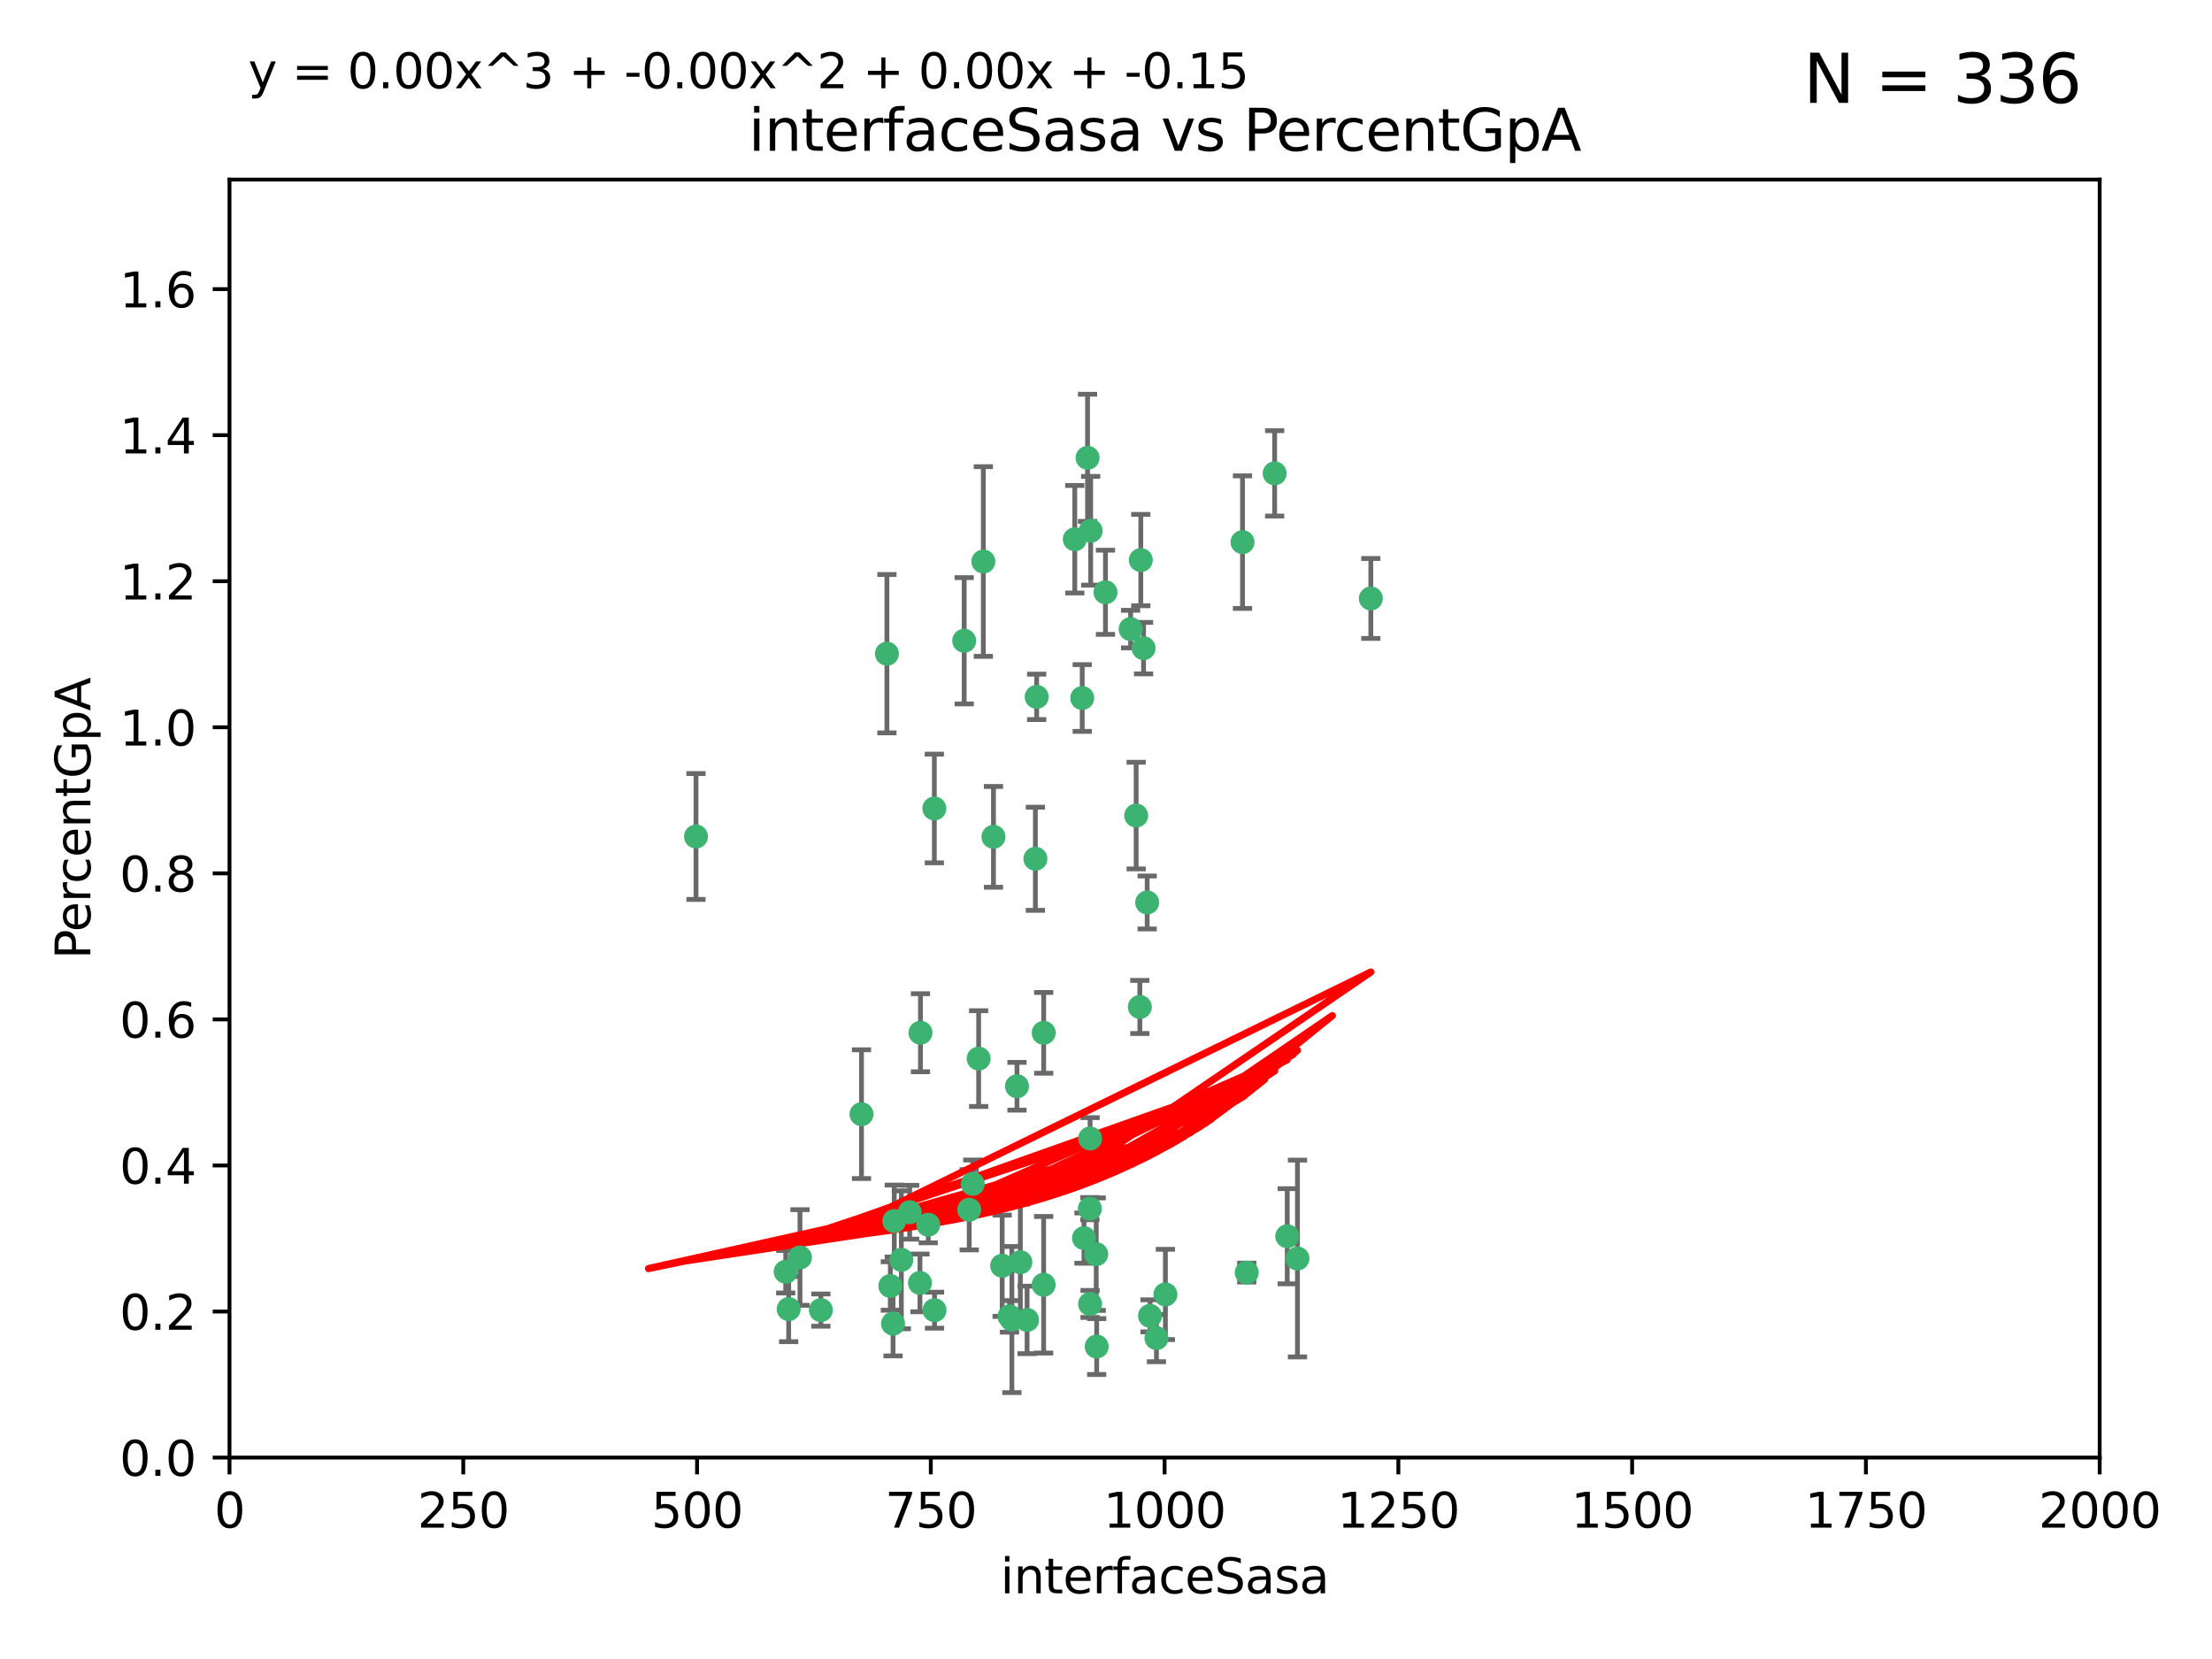 <?xml version="1.0" encoding="utf-8" standalone="no"?>
<!DOCTYPE svg PUBLIC "-//W3C//DTD SVG 1.1//EN"
  "http://www.w3.org/Graphics/SVG/1.1/DTD/svg11.dtd">
<svg xmlns:xlink="http://www.w3.org/1999/xlink" width="460.8pt" height="345.6pt" viewBox="0 0 460.8 345.6" xmlns="http://www.w3.org/2000/svg" version="1.1">
 <defs>
  <style type="text/css">*{stroke-linejoin: round; stroke-linecap: butt}</style>
 </defs>
 <g id="figure_1">
  <g id="patch_1">
   <path d="M 0 345.6 
L 460.8 345.6 
L 460.8 0 
L 0 0 
z
" style="fill: #ffffff"/>
  </g>
  <g id="axes_1">
   <g id="patch_2">
    <path d="M 47.81 303.64 
L 437.4 303.64 
L 437.4 37.411 
L 47.81 37.411 
z
" style="fill: #ffffff"/>
   </g>
   <g id="PathCollection_1">
    <defs>
     <path id="m4324de25a6" d="M 0 1.118 
C 0.297 1.118 0.581 1 0.791 0.791 
C 1 0.581 1.118 0.297 1.118 0 
C 1.118 -0.297 1 -0.581 0.791 -0.791 
C 0.581 -1 0.297 -1.118 0 -1.118 
C -0.297 -1.118 -0.581 -1 -0.791 -0.791 
C -1 -0.581 -1.118 -0.297 -1.118 0 
C -1.118 0.297 -1 0.581 -0.791 0.791 
C -0.581 1 -0.297 1.118 0 1.118 
z
" style="stroke: #3cb371"/>
    </defs>
    <g clip-path="url(#p9b6c8818ac)">
     <use xlink:href="#m4324de25a6" x="258.839" y="112.935" style="fill: #3cb371; stroke: #3cb371"/>
     <use xlink:href="#m4324de25a6" x="235.526" y="131.048" style="fill: #3cb371; stroke: #3cb371"/>
     <use xlink:href="#m4324de25a6" x="265.53" y="98.611" style="fill: #3cb371; stroke: #3cb371"/>
     <use xlink:href="#m4324de25a6" x="163.676" y="264.927" style="fill: #3cb371; stroke: #3cb371"/>
     <use xlink:href="#m4324de25a6" x="238.226" y="135.021" style="fill: #3cb371; stroke: #3cb371"/>
     <use xlink:href="#m4324de25a6" x="226.558" y="95.371" style="fill: #3cb371; stroke: #3cb371"/>
     <use xlink:href="#m4324de25a6" x="223.897" y="112.334" style="fill: #3cb371; stroke: #3cb371"/>
     <use xlink:href="#m4324de25a6" x="225.446" y="145.408" style="fill: #3cb371; stroke: #3cb371"/>
     <use xlink:href="#m4324de25a6" x="230.29" y="123.385" style="fill: #3cb371; stroke: #3cb371"/>
     <use xlink:href="#m4324de25a6" x="200.86" y="133.482" style="fill: #3cb371; stroke: #3cb371"/>
     <use xlink:href="#m4324de25a6" x="217.42" y="215.161" style="fill: #3cb371; stroke: #3cb371"/>
     <use xlink:href="#m4324de25a6" x="237.649" y="116.673" style="fill: #3cb371; stroke: #3cb371"/>
     <use xlink:href="#m4324de25a6" x="259.72" y="265.1" style="fill: #3cb371; stroke: #3cb371"/>
     <use xlink:href="#m4324de25a6" x="204.848" y="116.973" style="fill: #3cb371; stroke: #3cb371"/>
     <use xlink:href="#m4324de25a6" x="285.569" y="124.669" style="fill: #3cb371; stroke: #3cb371"/>
     <use xlink:href="#m4324de25a6" x="215.957" y="145.171" style="fill: #3cb371; stroke: #3cb371"/>
     <use xlink:href="#m4324de25a6" x="194.641" y="168.419" style="fill: #3cb371; stroke: #3cb371"/>
     <use xlink:href="#m4324de25a6" x="191.75" y="215.139" style="fill: #3cb371; stroke: #3cb371"/>
     <use xlink:href="#m4324de25a6" x="184.761" y="136.178" style="fill: #3cb371; stroke: #3cb371"/>
     <use xlink:href="#m4324de25a6" x="228.364" y="261.264" style="fill: #3cb371; stroke: #3cb371"/>
     <use xlink:href="#m4324de25a6" x="215.692" y="178.897" style="fill: #3cb371; stroke: #3cb371"/>
     <use xlink:href="#m4324de25a6" x="194.683" y="272.937" style="fill: #3cb371; stroke: #3cb371"/>
     <use xlink:href="#m4324de25a6" x="268.16" y="257.532" style="fill: #3cb371; stroke: #3cb371"/>
     <use xlink:href="#m4324de25a6" x="225.816" y="257.919" style="fill: #3cb371; stroke: #3cb371"/>
     <use xlink:href="#m4324de25a6" x="212.558" y="262.94" style="fill: #3cb371; stroke: #3cb371"/>
     <use xlink:href="#m4324de25a6" x="202.643" y="246.63" style="fill: #3cb371; stroke: #3cb371"/>
     <use xlink:href="#m4324de25a6" x="185.474" y="267.891" style="fill: #3cb371; stroke: #3cb371"/>
     <use xlink:href="#m4324de25a6" x="227.088" y="237.168" style="fill: #3cb371; stroke: #3cb371"/>
     <use xlink:href="#m4324de25a6" x="239.57" y="274.113" style="fill: #3cb371; stroke: #3cb371"/>
     <use xlink:href="#m4324de25a6" x="227.208" y="110.571" style="fill: #3cb371; stroke: #3cb371"/>
     <use xlink:href="#m4324de25a6" x="227.082" y="271.637" style="fill: #3cb371; stroke: #3cb371"/>
     <use xlink:href="#m4324de25a6" x="191.645" y="267.252" style="fill: #3cb371; stroke: #3cb371"/>
     <use xlink:href="#m4324de25a6" x="228.459" y="280.509" style="fill: #3cb371; stroke: #3cb371"/>
     <use xlink:href="#m4324de25a6" x="210.3" y="274.227" style="fill: #3cb371; stroke: #3cb371"/>
     <use xlink:href="#m4324de25a6" x="186.037" y="275.735" style="fill: #3cb371; stroke: #3cb371"/>
     <use xlink:href="#m4324de25a6" x="217.408" y="267.639" style="fill: #3cb371; stroke: #3cb371"/>
     <use xlink:href="#m4324de25a6" x="236.683" y="169.899" style="fill: #3cb371; stroke: #3cb371"/>
     <use xlink:href="#m4324de25a6" x="193.369" y="255.133" style="fill: #3cb371; stroke: #3cb371"/>
     <use xlink:href="#m4324de25a6" x="206.956" y="174.332" style="fill: #3cb371; stroke: #3cb371"/>
     <use xlink:href="#m4324de25a6" x="270.285" y="262.172" style="fill: #3cb371; stroke: #3cb371"/>
     <use xlink:href="#m4324de25a6" x="237.447" y="209.769" style="fill: #3cb371; stroke: #3cb371"/>
     <use xlink:href="#m4324de25a6" x="240.91" y="278.753" style="fill: #3cb371; stroke: #3cb371"/>
     <use xlink:href="#m4324de25a6" x="211.857" y="226.286" style="fill: #3cb371; stroke: #3cb371"/>
     <use xlink:href="#m4324de25a6" x="242.774" y="269.656" style="fill: #3cb371; stroke: #3cb371"/>
     <use xlink:href="#m4324de25a6" x="203.87" y="220.522" style="fill: #3cb371; stroke: #3cb371"/>
     <use xlink:href="#m4324de25a6" x="186.294" y="254.364" style="fill: #3cb371; stroke: #3cb371"/>
     <use xlink:href="#m4324de25a6" x="238.978" y="188.002" style="fill: #3cb371; stroke: #3cb371"/>
     <use xlink:href="#m4324de25a6" x="210.795" y="274.884" style="fill: #3cb371; stroke: #3cb371"/>
     <use xlink:href="#m4324de25a6" x="166.649" y="261.955" style="fill: #3cb371; stroke: #3cb371"/>
     <use xlink:href="#m4324de25a6" x="179.464" y="232.101" style="fill: #3cb371; stroke: #3cb371"/>
     <use xlink:href="#m4324de25a6" x="164.297" y="272.711" style="fill: #3cb371; stroke: #3cb371"/>
     <use xlink:href="#m4324de25a6" x="187.764" y="262.443" style="fill: #3cb371; stroke: #3cb371"/>
     <use xlink:href="#m4324de25a6" x="213.96" y="274.965" style="fill: #3cb371; stroke: #3cb371"/>
     <use xlink:href="#m4324de25a6" x="208.769" y="263.681" style="fill: #3cb371; stroke: #3cb371"/>
     <use xlink:href="#m4324de25a6" x="201.905" y="252.015" style="fill: #3cb371; stroke: #3cb371"/>
     <use xlink:href="#m4324de25a6" x="189.5" y="252.529" style="fill: #3cb371; stroke: #3cb371"/>
     <use xlink:href="#m4324de25a6" x="227.039" y="251.785" style="fill: #3cb371; stroke: #3cb371"/>
     <use xlink:href="#m4324de25a6" x="171" y="272.918" style="fill: #3cb371; stroke: #3cb371"/>
     <use xlink:href="#m4324de25a6" x="144.987" y="174.257" style="fill: #3cb371; stroke: #3cb371"/>
    </g>
   </g>
   <g id="matplotlib.axis_1">
    <g id="xtick_1">
     <g id="line2d_1">
      <defs>
       <path id="mf54b85fdf8" d="M 0 0 
L 0 3.5 
" style="stroke: #000000; stroke-width: 0.8"/>
      </defs>
      <g>
       <use xlink:href="#mf54b85fdf8" x="47.81" y="303.64" style="stroke: #000000; stroke-width: 0.8"/>
      </g>
     </g>
     <g id="text_1">
      <!-- 0 -->
      <g transform="translate(44.629 318.238)scale(0.1 -0.1)">
       <defs>
        <path id="DejaVuSans-30" d="M 2034 4250 
Q 1547 4250 1301 3770 
Q 1056 3291 1056 2328 
Q 1056 1369 1301 889 
Q 1547 409 2034 409 
Q 2525 409 2770 889 
Q 3016 1369 3016 2328 
Q 3016 3291 2770 3770 
Q 2525 4250 2034 4250 
z
M 2034 4750 
Q 2819 4750 3233 4129 
Q 3647 3509 3647 2328 
Q 3647 1150 3233 529 
Q 2819 -91 2034 -91 
Q 1250 -91 836 529 
Q 422 1150 422 2328 
Q 422 3509 836 4129 
Q 1250 4750 2034 4750 
z
" transform="scale(0.016)"/>
       </defs>
       <use xlink:href="#DejaVuSans-30"/>
      </g>
     </g>
    </g>
    <g id="xtick_2">
     <g id="line2d_2">
      <g>
       <use xlink:href="#mf54b85fdf8" x="96.509" y="303.64" style="stroke: #000000; stroke-width: 0.8"/>
      </g>
     </g>
     <g id="text_2">
      <!-- 250 -->
      <g transform="translate(86.965 318.238)scale(0.1 -0.1)">
       <defs>
        <path id="DejaVuSans-32" d="M 1228 531 
L 3431 531 
L 3431 0 
L 469 0 
L 469 531 
Q 828 903 1448 1529 
Q 2069 2156 2228 2338 
Q 2531 2678 2651 2914 
Q 2772 3150 2772 3378 
Q 2772 3750 2511 3984 
Q 2250 4219 1831 4219 
Q 1534 4219 1204 4116 
Q 875 4013 500 3803 
L 500 4441 
Q 881 4594 1212 4672 
Q 1544 4750 1819 4750 
Q 2544 4750 2975 4387 
Q 3406 4025 3406 3419 
Q 3406 3131 3298 2873 
Q 3191 2616 2906 2266 
Q 2828 2175 2409 1742 
Q 1991 1309 1228 531 
z
" transform="scale(0.016)"/>
        <path id="DejaVuSans-35" d="M 691 4666 
L 3169 4666 
L 3169 4134 
L 1269 4134 
L 1269 2991 
Q 1406 3038 1543 3061 
Q 1681 3084 1819 3084 
Q 2600 3084 3056 2656 
Q 3513 2228 3513 1497 
Q 3513 744 3044 326 
Q 2575 -91 1722 -91 
Q 1428 -91 1123 -41 
Q 819 9 494 109 
L 494 744 
Q 775 591 1075 516 
Q 1375 441 1709 441 
Q 2250 441 2565 725 
Q 2881 1009 2881 1497 
Q 2881 1984 2565 2268 
Q 2250 2553 1709 2553 
Q 1456 2553 1204 2497 
Q 953 2441 691 2322 
L 691 4666 
z
" transform="scale(0.016)"/>
       </defs>
       <use xlink:href="#DejaVuSans-32"/>
       <use xlink:href="#DejaVuSans-35" x="63.623"/>
       <use xlink:href="#DejaVuSans-30" x="127.246"/>
      </g>
     </g>
    </g>
    <g id="xtick_3">
     <g id="line2d_3">
      <g>
       <use xlink:href="#mf54b85fdf8" x="145.208" y="303.64" style="stroke: #000000; stroke-width: 0.8"/>
      </g>
     </g>
     <g id="text_3">
      <!-- 500 -->
      <g transform="translate(135.664 318.238)scale(0.1 -0.1)">
       <use xlink:href="#DejaVuSans-35"/>
       <use xlink:href="#DejaVuSans-30" x="63.623"/>
       <use xlink:href="#DejaVuSans-30" x="127.246"/>
      </g>
     </g>
    </g>
    <g id="xtick_4">
     <g id="line2d_4">
      <g>
       <use xlink:href="#mf54b85fdf8" x="193.906" y="303.64" style="stroke: #000000; stroke-width: 0.8"/>
      </g>
     </g>
     <g id="text_4">
      <!-- 750 -->
      <g transform="translate(184.363 318.238)scale(0.1 -0.1)">
       <defs>
        <path id="DejaVuSans-37" d="M 525 4666 
L 3525 4666 
L 3525 4397 
L 1831 0 
L 1172 0 
L 2766 4134 
L 525 4134 
L 525 4666 
z
" transform="scale(0.016)"/>
       </defs>
       <use xlink:href="#DejaVuSans-37"/>
       <use xlink:href="#DejaVuSans-35" x="63.623"/>
       <use xlink:href="#DejaVuSans-30" x="127.246"/>
      </g>
     </g>
    </g>
    <g id="xtick_5">
     <g id="line2d_5">
      <g>
       <use xlink:href="#mf54b85fdf8" x="242.605" y="303.64" style="stroke: #000000; stroke-width: 0.8"/>
      </g>
     </g>
     <g id="text_5">
      <!-- 1000 -->
      <g transform="translate(229.88 318.238)scale(0.1 -0.1)">
       <defs>
        <path id="DejaVuSans-31" d="M 794 531 
L 1825 531 
L 1825 4091 
L 703 3866 
L 703 4441 
L 1819 4666 
L 2450 4666 
L 2450 531 
L 3481 531 
L 3481 0 
L 794 0 
L 794 531 
z
" transform="scale(0.016)"/>
       </defs>
       <use xlink:href="#DejaVuSans-31"/>
       <use xlink:href="#DejaVuSans-30" x="63.623"/>
       <use xlink:href="#DejaVuSans-30" x="127.246"/>
       <use xlink:href="#DejaVuSans-30" x="190.869"/>
      </g>
     </g>
    </g>
    <g id="xtick_6">
     <g id="line2d_6">
      <g>
       <use xlink:href="#mf54b85fdf8" x="291.304" y="303.64" style="stroke: #000000; stroke-width: 0.8"/>
      </g>
     </g>
     <g id="text_6">
      <!-- 1250 -->
      <g transform="translate(278.579 318.238)scale(0.1 -0.1)">
       <use xlink:href="#DejaVuSans-31"/>
       <use xlink:href="#DejaVuSans-32" x="63.623"/>
       <use xlink:href="#DejaVuSans-35" x="127.246"/>
       <use xlink:href="#DejaVuSans-30" x="190.869"/>
      </g>
     </g>
    </g>
    <g id="xtick_7">
     <g id="line2d_7">
      <g>
       <use xlink:href="#mf54b85fdf8" x="340.002" y="303.64" style="stroke: #000000; stroke-width: 0.8"/>
      </g>
     </g>
     <g id="text_7">
      <!-- 1500 -->
      <g transform="translate(327.277 318.238)scale(0.1 -0.1)">
       <use xlink:href="#DejaVuSans-31"/>
       <use xlink:href="#DejaVuSans-35" x="63.623"/>
       <use xlink:href="#DejaVuSans-30" x="127.246"/>
       <use xlink:href="#DejaVuSans-30" x="190.869"/>
      </g>
     </g>
    </g>
    <g id="xtick_8">
     <g id="line2d_8">
      <g>
       <use xlink:href="#mf54b85fdf8" x="388.701" y="303.64" style="stroke: #000000; stroke-width: 0.8"/>
      </g>
     </g>
     <g id="text_8">
      <!-- 1750 -->
      <g transform="translate(375.976 318.238)scale(0.1 -0.1)">
       <use xlink:href="#DejaVuSans-31"/>
       <use xlink:href="#DejaVuSans-37" x="63.623"/>
       <use xlink:href="#DejaVuSans-35" x="127.246"/>
       <use xlink:href="#DejaVuSans-30" x="190.869"/>
      </g>
     </g>
    </g>
    <g id="xtick_9">
     <g id="line2d_9">
      <g>
       <use xlink:href="#mf54b85fdf8" x="437.4" y="303.64" style="stroke: #000000; stroke-width: 0.8"/>
      </g>
     </g>
     <g id="text_9">
      <!-- 2000 -->
      <g transform="translate(424.675 318.238)scale(0.1 -0.1)">
       <use xlink:href="#DejaVuSans-32"/>
       <use xlink:href="#DejaVuSans-30" x="63.623"/>
       <use xlink:href="#DejaVuSans-30" x="127.246"/>
       <use xlink:href="#DejaVuSans-30" x="190.869"/>
      </g>
     </g>
    </g>
    <g id="text_10">
     <!-- interfaceSasa -->
     <g transform="translate(208.398 331.917)scale(0.1 -0.1)">
      <defs>
       <path id="DejaVuSans-69" d="M 603 3500 
L 1178 3500 
L 1178 0 
L 603 0 
L 603 3500 
z
M 603 4863 
L 1178 4863 
L 1178 4134 
L 603 4134 
L 603 4863 
z
" transform="scale(0.016)"/>
       <path id="DejaVuSans-6e" d="M 3513 2113 
L 3513 0 
L 2938 0 
L 2938 2094 
Q 2938 2591 2744 2837 
Q 2550 3084 2163 3084 
Q 1697 3084 1428 2787 
Q 1159 2491 1159 1978 
L 1159 0 
L 581 0 
L 581 3500 
L 1159 3500 
L 1159 2956 
Q 1366 3272 1645 3428 
Q 1925 3584 2291 3584 
Q 2894 3584 3203 3211 
Q 3513 2838 3513 2113 
z
" transform="scale(0.016)"/>
       <path id="DejaVuSans-74" d="M 1172 4494 
L 1172 3500 
L 2356 3500 
L 2356 3053 
L 1172 3053 
L 1172 1153 
Q 1172 725 1289 603 
Q 1406 481 1766 481 
L 2356 481 
L 2356 0 
L 1766 0 
Q 1100 0 847 248 
Q 594 497 594 1153 
L 594 3053 
L 172 3053 
L 172 3500 
L 594 3500 
L 594 4494 
L 1172 4494 
z
" transform="scale(0.016)"/>
       <path id="DejaVuSans-65" d="M 3597 1894 
L 3597 1613 
L 953 1613 
Q 991 1019 1311 708 
Q 1631 397 2203 397 
Q 2534 397 2845 478 
Q 3156 559 3463 722 
L 3463 178 
Q 3153 47 2828 -22 
Q 2503 -91 2169 -91 
Q 1331 -91 842 396 
Q 353 884 353 1716 
Q 353 2575 817 3079 
Q 1281 3584 2069 3584 
Q 2775 3584 3186 3129 
Q 3597 2675 3597 1894 
z
M 3022 2063 
Q 3016 2534 2758 2815 
Q 2500 3097 2075 3097 
Q 1594 3097 1305 2825 
Q 1016 2553 972 2059 
L 3022 2063 
z
" transform="scale(0.016)"/>
       <path id="DejaVuSans-72" d="M 2631 2963 
Q 2534 3019 2420 3045 
Q 2306 3072 2169 3072 
Q 1681 3072 1420 2755 
Q 1159 2438 1159 1844 
L 1159 0 
L 581 0 
L 581 3500 
L 1159 3500 
L 1159 2956 
Q 1341 3275 1631 3429 
Q 1922 3584 2338 3584 
Q 2397 3584 2469 3576 
Q 2541 3569 2628 3553 
L 2631 2963 
z
" transform="scale(0.016)"/>
       <path id="DejaVuSans-66" d="M 2375 4863 
L 2375 4384 
L 1825 4384 
Q 1516 4384 1395 4259 
Q 1275 4134 1275 3809 
L 1275 3500 
L 2222 3500 
L 2222 3053 
L 1275 3053 
L 1275 0 
L 697 0 
L 697 3053 
L 147 3053 
L 147 3500 
L 697 3500 
L 697 3744 
Q 697 4328 969 4595 
Q 1241 4863 1831 4863 
L 2375 4863 
z
" transform="scale(0.016)"/>
       <path id="DejaVuSans-61" d="M 2194 1759 
Q 1497 1759 1228 1600 
Q 959 1441 959 1056 
Q 959 750 1161 570 
Q 1363 391 1709 391 
Q 2188 391 2477 730 
Q 2766 1069 2766 1631 
L 2766 1759 
L 2194 1759 
z
M 3341 1997 
L 3341 0 
L 2766 0 
L 2766 531 
Q 2569 213 2275 61 
Q 1981 -91 1556 -91 
Q 1019 -91 701 211 
Q 384 513 384 1019 
Q 384 1609 779 1909 
Q 1175 2209 1959 2209 
L 2766 2209 
L 2766 2266 
Q 2766 2663 2505 2880 
Q 2244 3097 1772 3097 
Q 1472 3097 1187 3025 
Q 903 2953 641 2809 
L 641 3341 
Q 956 3463 1253 3523 
Q 1550 3584 1831 3584 
Q 2591 3584 2966 3190 
Q 3341 2797 3341 1997 
z
" transform="scale(0.016)"/>
       <path id="DejaVuSans-63" d="M 3122 3366 
L 3122 2828 
Q 2878 2963 2633 3030 
Q 2388 3097 2138 3097 
Q 1578 3097 1268 2742 
Q 959 2388 959 1747 
Q 959 1106 1268 751 
Q 1578 397 2138 397 
Q 2388 397 2633 464 
Q 2878 531 3122 666 
L 3122 134 
Q 2881 22 2623 -34 
Q 2366 -91 2075 -91 
Q 1284 -91 818 406 
Q 353 903 353 1747 
Q 353 2603 823 3093 
Q 1294 3584 2113 3584 
Q 2378 3584 2631 3529 
Q 2884 3475 3122 3366 
z
" transform="scale(0.016)"/>
       <path id="DejaVuSans-53" d="M 3425 4513 
L 3425 3897 
Q 3066 4069 2747 4153 
Q 2428 4238 2131 4238 
Q 1616 4238 1336 4038 
Q 1056 3838 1056 3469 
Q 1056 3159 1242 3001 
Q 1428 2844 1947 2747 
L 2328 2669 
Q 3034 2534 3370 2195 
Q 3706 1856 3706 1288 
Q 3706 609 3251 259 
Q 2797 -91 1919 -91 
Q 1588 -91 1214 -16 
Q 841 59 441 206 
L 441 856 
Q 825 641 1194 531 
Q 1563 422 1919 422 
Q 2459 422 2753 634 
Q 3047 847 3047 1241 
Q 3047 1584 2836 1778 
Q 2625 1972 2144 2069 
L 1759 2144 
Q 1053 2284 737 2584 
Q 422 2884 422 3419 
Q 422 4038 858 4394 
Q 1294 4750 2059 4750 
Q 2388 4750 2728 4690 
Q 3069 4631 3425 4513 
z
" transform="scale(0.016)"/>
       <path id="DejaVuSans-73" d="M 2834 3397 
L 2834 2853 
Q 2591 2978 2328 3040 
Q 2066 3103 1784 3103 
Q 1356 3103 1142 2972 
Q 928 2841 928 2578 
Q 928 2378 1081 2264 
Q 1234 2150 1697 2047 
L 1894 2003 
Q 2506 1872 2764 1633 
Q 3022 1394 3022 966 
Q 3022 478 2636 193 
Q 2250 -91 1575 -91 
Q 1294 -91 989 -36 
Q 684 19 347 128 
L 347 722 
Q 666 556 975 473 
Q 1284 391 1588 391 
Q 1994 391 2212 530 
Q 2431 669 2431 922 
Q 2431 1156 2273 1281 
Q 2116 1406 1581 1522 
L 1381 1569 
Q 847 1681 609 1914 
Q 372 2147 372 2553 
Q 372 3047 722 3315 
Q 1072 3584 1716 3584 
Q 2034 3584 2315 3537 
Q 2597 3491 2834 3397 
z
" transform="scale(0.016)"/>
      </defs>
      <use xlink:href="#DejaVuSans-69"/>
      <use xlink:href="#DejaVuSans-6e" x="27.783"/>
      <use xlink:href="#DejaVuSans-74" x="91.162"/>
      <use xlink:href="#DejaVuSans-65" x="130.371"/>
      <use xlink:href="#DejaVuSans-72" x="191.895"/>
      <use xlink:href="#DejaVuSans-66" x="233.008"/>
      <use xlink:href="#DejaVuSans-61" x="268.213"/>
      <use xlink:href="#DejaVuSans-63" x="329.492"/>
      <use xlink:href="#DejaVuSans-65" x="384.473"/>
      <use xlink:href="#DejaVuSans-53" x="445.996"/>
      <use xlink:href="#DejaVuSans-61" x="509.473"/>
      <use xlink:href="#DejaVuSans-73" x="570.752"/>
      <use xlink:href="#DejaVuSans-61" x="622.852"/>
     </g>
    </g>
   </g>
   <g id="matplotlib.axis_2">
    <g id="ytick_1">
     <g id="line2d_10">
      <defs>
       <path id="m5e84264c21" d="M 0 0 
L -3.5 0 
" style="stroke: #000000; stroke-width: 0.8"/>
      </defs>
      <g>
       <use xlink:href="#m5e84264c21" x="47.81" y="303.64" style="stroke: #000000; stroke-width: 0.8"/>
      </g>
     </g>
     <g id="text_11">
      <!-- 0.0 -->
      <g transform="translate(24.907 307.439)scale(0.1 -0.1)">
       <defs>
        <path id="DejaVuSans-2e" d="M 684 794 
L 1344 794 
L 1344 0 
L 684 0 
L 684 794 
z
" transform="scale(0.016)"/>
       </defs>
       <use xlink:href="#DejaVuSans-30"/>
       <use xlink:href="#DejaVuSans-2e" x="63.623"/>
       <use xlink:href="#DejaVuSans-30" x="95.41"/>
      </g>
     </g>
    </g>
    <g id="ytick_2">
     <g id="line2d_11">
      <g>
       <use xlink:href="#m5e84264c21" x="47.81" y="273.214" style="stroke: #000000; stroke-width: 0.8"/>
      </g>
     </g>
     <g id="text_12">
      <!-- 0.2 -->
      <g transform="translate(24.907 277.013)scale(0.1 -0.1)">
       <use xlink:href="#DejaVuSans-30"/>
       <use xlink:href="#DejaVuSans-2e" x="63.623"/>
       <use xlink:href="#DejaVuSans-32" x="95.41"/>
      </g>
     </g>
    </g>
    <g id="ytick_3">
     <g id="line2d_12">
      <g>
       <use xlink:href="#m5e84264c21" x="47.81" y="242.788" style="stroke: #000000; stroke-width: 0.8"/>
      </g>
     </g>
     <g id="text_13">
      <!-- 0.4 -->
      <g transform="translate(24.907 246.587)scale(0.1 -0.1)">
       <defs>
        <path id="DejaVuSans-34" d="M 2419 4116 
L 825 1625 
L 2419 1625 
L 2419 4116 
z
M 2253 4666 
L 3047 4666 
L 3047 1625 
L 3713 1625 
L 3713 1100 
L 3047 1100 
L 3047 0 
L 2419 0 
L 2419 1100 
L 313 1100 
L 313 1709 
L 2253 4666 
z
" transform="scale(0.016)"/>
       </defs>
       <use xlink:href="#DejaVuSans-30"/>
       <use xlink:href="#DejaVuSans-2e" x="63.623"/>
       <use xlink:href="#DejaVuSans-34" x="95.41"/>
      </g>
     </g>
    </g>
    <g id="ytick_4">
     <g id="line2d_13">
      <g>
       <use xlink:href="#m5e84264c21" x="47.81" y="212.362" style="stroke: #000000; stroke-width: 0.8"/>
      </g>
     </g>
     <g id="text_14">
      <!-- 0.6 -->
      <g transform="translate(24.907 216.161)scale(0.1 -0.1)">
       <defs>
        <path id="DejaVuSans-36" d="M 2113 2584 
Q 1688 2584 1439 2293 
Q 1191 2003 1191 1497 
Q 1191 994 1439 701 
Q 1688 409 2113 409 
Q 2538 409 2786 701 
Q 3034 994 3034 1497 
Q 3034 2003 2786 2293 
Q 2538 2584 2113 2584 
z
M 3366 4563 
L 3366 3988 
Q 3128 4100 2886 4159 
Q 2644 4219 2406 4219 
Q 1781 4219 1451 3797 
Q 1122 3375 1075 2522 
Q 1259 2794 1537 2939 
Q 1816 3084 2150 3084 
Q 2853 3084 3261 2657 
Q 3669 2231 3669 1497 
Q 3669 778 3244 343 
Q 2819 -91 2113 -91 
Q 1303 -91 875 529 
Q 447 1150 447 2328 
Q 447 3434 972 4092 
Q 1497 4750 2381 4750 
Q 2619 4750 2861 4703 
Q 3103 4656 3366 4563 
z
" transform="scale(0.016)"/>
       </defs>
       <use xlink:href="#DejaVuSans-30"/>
       <use xlink:href="#DejaVuSans-2e" x="63.623"/>
       <use xlink:href="#DejaVuSans-36" x="95.41"/>
      </g>
     </g>
    </g>
    <g id="ytick_5">
     <g id="line2d_14">
      <g>
       <use xlink:href="#m5e84264c21" x="47.81" y="181.935" style="stroke: #000000; stroke-width: 0.8"/>
      </g>
     </g>
     <g id="text_15">
      <!-- 0.8 -->
      <g transform="translate(24.907 185.735)scale(0.1 -0.1)">
       <defs>
        <path id="DejaVuSans-38" d="M 2034 2216 
Q 1584 2216 1326 1975 
Q 1069 1734 1069 1313 
Q 1069 891 1326 650 
Q 1584 409 2034 409 
Q 2484 409 2743 651 
Q 3003 894 3003 1313 
Q 3003 1734 2745 1975 
Q 2488 2216 2034 2216 
z
M 1403 2484 
Q 997 2584 770 2862 
Q 544 3141 544 3541 
Q 544 4100 942 4425 
Q 1341 4750 2034 4750 
Q 2731 4750 3128 4425 
Q 3525 4100 3525 3541 
Q 3525 3141 3298 2862 
Q 3072 2584 2669 2484 
Q 3125 2378 3379 2068 
Q 3634 1759 3634 1313 
Q 3634 634 3220 271 
Q 2806 -91 2034 -91 
Q 1263 -91 848 271 
Q 434 634 434 1313 
Q 434 1759 690 2068 
Q 947 2378 1403 2484 
z
M 1172 3481 
Q 1172 3119 1398 2916 
Q 1625 2713 2034 2713 
Q 2441 2713 2670 2916 
Q 2900 3119 2900 3481 
Q 2900 3844 2670 4047 
Q 2441 4250 2034 4250 
Q 1625 4250 1398 4047 
Q 1172 3844 1172 3481 
z
" transform="scale(0.016)"/>
       </defs>
       <use xlink:href="#DejaVuSans-30"/>
       <use xlink:href="#DejaVuSans-2e" x="63.623"/>
       <use xlink:href="#DejaVuSans-38" x="95.41"/>
      </g>
     </g>
    </g>
    <g id="ytick_6">
     <g id="line2d_15">
      <g>
       <use xlink:href="#m5e84264c21" x="47.81" y="151.509" style="stroke: #000000; stroke-width: 0.8"/>
      </g>
     </g>
     <g id="text_16">
      <!-- 1.0 -->
      <g transform="translate(24.907 155.308)scale(0.1 -0.1)">
       <use xlink:href="#DejaVuSans-31"/>
       <use xlink:href="#DejaVuSans-2e" x="63.623"/>
       <use xlink:href="#DejaVuSans-30" x="95.41"/>
      </g>
     </g>
    </g>
    <g id="ytick_7">
     <g id="line2d_16">
      <g>
       <use xlink:href="#m5e84264c21" x="47.81" y="121.083" style="stroke: #000000; stroke-width: 0.8"/>
      </g>
     </g>
     <g id="text_17">
      <!-- 1.2 -->
      <g transform="translate(24.907 124.882)scale(0.1 -0.1)">
       <use xlink:href="#DejaVuSans-31"/>
       <use xlink:href="#DejaVuSans-2e" x="63.623"/>
       <use xlink:href="#DejaVuSans-32" x="95.41"/>
      </g>
     </g>
    </g>
    <g id="ytick_8">
     <g id="line2d_17">
      <g>
       <use xlink:href="#m5e84264c21" x="47.81" y="90.657" style="stroke: #000000; stroke-width: 0.8"/>
      </g>
     </g>
     <g id="text_18">
      <!-- 1.4 -->
      <g transform="translate(24.907 94.456)scale(0.1 -0.1)">
       <use xlink:href="#DejaVuSans-31"/>
       <use xlink:href="#DejaVuSans-2e" x="63.623"/>
       <use xlink:href="#DejaVuSans-34" x="95.41"/>
      </g>
     </g>
    </g>
    <g id="ytick_9">
     <g id="line2d_18">
      <g>
       <use xlink:href="#m5e84264c21" x="47.81" y="60.231" style="stroke: #000000; stroke-width: 0.8"/>
      </g>
     </g>
     <g id="text_19">
      <!-- 1.6 -->
      <g transform="translate(24.907 64.03)scale(0.1 -0.1)">
       <use xlink:href="#DejaVuSans-31"/>
       <use xlink:href="#DejaVuSans-2e" x="63.623"/>
       <use xlink:href="#DejaVuSans-36" x="95.41"/>
      </g>
     </g>
    </g>
    <g id="text_20">
     <!-- PercentGpA -->
     <g transform="translate(18.827 199.802)rotate(-90)scale(0.1 -0.1)">
      <defs>
       <path id="DejaVuSans-50" d="M 1259 4147 
L 1259 2394 
L 2053 2394 
Q 2494 2394 2734 2622 
Q 2975 2850 2975 3272 
Q 2975 3691 2734 3919 
Q 2494 4147 2053 4147 
L 1259 4147 
z
M 628 4666 
L 2053 4666 
Q 2838 4666 3239 4311 
Q 3641 3956 3641 3272 
Q 3641 2581 3239 2228 
Q 2838 1875 2053 1875 
L 1259 1875 
L 1259 0 
L 628 0 
L 628 4666 
z
" transform="scale(0.016)"/>
       <path id="DejaVuSans-47" d="M 3809 666 
L 3809 1919 
L 2778 1919 
L 2778 2438 
L 4434 2438 
L 4434 434 
Q 4069 175 3628 42 
Q 3188 -91 2688 -91 
Q 1594 -91 976 548 
Q 359 1188 359 2328 
Q 359 3472 976 4111 
Q 1594 4750 2688 4750 
Q 3144 4750 3555 4637 
Q 3966 4525 4313 4306 
L 4313 3634 
Q 3963 3931 3569 4081 
Q 3175 4231 2741 4231 
Q 1884 4231 1454 3753 
Q 1025 3275 1025 2328 
Q 1025 1384 1454 906 
Q 1884 428 2741 428 
Q 3075 428 3337 486 
Q 3600 544 3809 666 
z
" transform="scale(0.016)"/>
       <path id="DejaVuSans-70" d="M 1159 525 
L 1159 -1331 
L 581 -1331 
L 581 3500 
L 1159 3500 
L 1159 2969 
Q 1341 3281 1617 3432 
Q 1894 3584 2278 3584 
Q 2916 3584 3314 3078 
Q 3713 2572 3713 1747 
Q 3713 922 3314 415 
Q 2916 -91 2278 -91 
Q 1894 -91 1617 61 
Q 1341 213 1159 525 
z
M 3116 1747 
Q 3116 2381 2855 2742 
Q 2594 3103 2138 3103 
Q 1681 3103 1420 2742 
Q 1159 2381 1159 1747 
Q 1159 1113 1420 752 
Q 1681 391 2138 391 
Q 2594 391 2855 752 
Q 3116 1113 3116 1747 
z
" transform="scale(0.016)"/>
       <path id="DejaVuSans-41" d="M 2188 4044 
L 1331 1722 
L 3047 1722 
L 2188 4044 
z
M 1831 4666 
L 2547 4666 
L 4325 0 
L 3669 0 
L 3244 1197 
L 1141 1197 
L 716 0 
L 50 0 
L 1831 4666 
z
" transform="scale(0.016)"/>
      </defs>
      <use xlink:href="#DejaVuSans-50"/>
      <use xlink:href="#DejaVuSans-65" x="56.678"/>
      <use xlink:href="#DejaVuSans-72" x="118.201"/>
      <use xlink:href="#DejaVuSans-63" x="157.064"/>
      <use xlink:href="#DejaVuSans-65" x="212.045"/>
      <use xlink:href="#DejaVuSans-6e" x="273.568"/>
      <use xlink:href="#DejaVuSans-74" x="336.947"/>
      <use xlink:href="#DejaVuSans-47" x="376.156"/>
      <use xlink:href="#DejaVuSans-70" x="453.646"/>
      <use xlink:href="#DejaVuSans-41" x="517.123"/>
     </g>
    </g>
   </g>
   <g id="LineCollection_1">
    <path d="M 258.839 126.742 
L 258.839 99.128 
" clip-path="url(#p9b6c8818ac)" style="fill: none; stroke: #696969"/>
    <path d="M 235.526 134.958 
L 235.526 127.138 
" clip-path="url(#p9b6c8818ac)" style="fill: none; stroke: #696969"/>
    <path d="M 265.53 107.5 
L 265.53 89.723 
" clip-path="url(#p9b6c8818ac)" style="fill: none; stroke: #696969"/>
    <path d="M 163.676 269.346 
L 163.676 260.509 
" clip-path="url(#p9b6c8818ac)" style="fill: none; stroke: #696969"/>
    <path d="M 238.226 140.382 
L 238.226 129.659 
" clip-path="url(#p9b6c8818ac)" style="fill: none; stroke: #696969"/>
    <path d="M 226.558 108.615 
L 226.558 82.127 
" clip-path="url(#p9b6c8818ac)" style="fill: none; stroke: #696969"/>
    <path d="M 223.897 123.529 
L 223.897 101.139 
" clip-path="url(#p9b6c8818ac)" style="fill: none; stroke: #696969"/>
    <path d="M 225.446 152.361 
L 225.446 138.456 
" clip-path="url(#p9b6c8818ac)" style="fill: none; stroke: #696969"/>
    <path d="M 230.29 132.151 
L 230.29 114.62 
" clip-path="url(#p9b6c8818ac)" style="fill: none; stroke: #696969"/>
    <path d="M 200.86 146.637 
L 200.86 120.327 
" clip-path="url(#p9b6c8818ac)" style="fill: none; stroke: #696969"/>
    <path d="M 217.42 223.572 
L 217.42 206.751 
" clip-path="url(#p9b6c8818ac)" style="fill: none; stroke: #696969"/>
    <path d="M 237.649 126.191 
L 237.649 107.154 
" clip-path="url(#p9b6c8818ac)" style="fill: none; stroke: #696969"/>
    <path d="M 259.72 267.073 
L 259.72 263.128 
" clip-path="url(#p9b6c8818ac)" style="fill: none; stroke: #696969"/>
    <path d="M 204.848 136.73 
L 204.848 97.216 
" clip-path="url(#p9b6c8818ac)" style="fill: none; stroke: #696969"/>
    <path d="M 285.569 132.997 
L 285.569 116.341 
" clip-path="url(#p9b6c8818ac)" style="fill: none; stroke: #696969"/>
    <path d="M 215.957 149.901 
L 215.957 140.441 
" clip-path="url(#p9b6c8818ac)" style="fill: none; stroke: #696969"/>
    <path d="M 194.641 179.743 
L 194.641 157.094 
" clip-path="url(#p9b6c8818ac)" style="fill: none; stroke: #696969"/>
    <path d="M 191.75 223.268 
L 191.75 207.01 
" clip-path="url(#p9b6c8818ac)" style="fill: none; stroke: #696969"/>
    <path d="M 184.761 152.672 
L 184.761 119.684 
" clip-path="url(#p9b6c8818ac)" style="fill: none; stroke: #696969"/>
    <path d="M 228.364 272.983 
L 228.364 249.544 
" clip-path="url(#p9b6c8818ac)" style="fill: none; stroke: #696969"/>
    <path d="M 215.692 189.642 
L 215.692 168.152 
" clip-path="url(#p9b6c8818ac)" style="fill: none; stroke: #696969"/>
    <path d="M 194.683 276.685 
L 194.683 269.189 
" clip-path="url(#p9b6c8818ac)" style="fill: none; stroke: #696969"/>
    <path d="M 268.16 267.446 
L 268.16 247.618 
" clip-path="url(#p9b6c8818ac)" style="fill: none; stroke: #696969"/>
    <path d="M 225.816 263.155 
L 225.816 252.684 
" clip-path="url(#p9b6c8818ac)" style="fill: none; stroke: #696969"/>
    <path d="M 212.558 275.039 
L 212.558 250.841 
" clip-path="url(#p9b6c8818ac)" style="fill: none; stroke: #696969"/>
    <path d="M 202.643 251.607 
L 202.643 241.653 
" clip-path="url(#p9b6c8818ac)" style="fill: none; stroke: #696969"/>
    <path d="M 185.474 272.942 
L 185.474 262.839 
" clip-path="url(#p9b6c8818ac)" style="fill: none; stroke: #696969"/>
    <path d="M 227.088 241.512 
L 227.088 232.824 
" clip-path="url(#p9b6c8818ac)" style="fill: none; stroke: #696969"/>
    <path d="M 239.57 277.453 
L 239.57 270.772 
" clip-path="url(#p9b6c8818ac)" style="fill: none; stroke: #696969"/>
    <path d="M 227.208 121.897 
L 227.208 99.245 
" clip-path="url(#p9b6c8818ac)" style="fill: none; stroke: #696969"/>
    <path d="M 227.082 274.448 
L 227.082 268.825 
" clip-path="url(#p9b6c8818ac)" style="fill: none; stroke: #696969"/>
    <path d="M 191.645 273.263 
L 191.645 261.242 
" clip-path="url(#p9b6c8818ac)" style="fill: none; stroke: #696969"/>
    <path d="M 228.459 286.333 
L 228.459 274.685 
" clip-path="url(#p9b6c8818ac)" style="fill: none; stroke: #696969"/>
    <path d="M 210.3 277.522 
L 210.3 270.932 
" clip-path="url(#p9b6c8818ac)" style="fill: none; stroke: #696969"/>
    <path d="M 186.037 282.455 
L 186.037 269.016 
" clip-path="url(#p9b6c8818ac)" style="fill: none; stroke: #696969"/>
    <path d="M 217.408 281.862 
L 217.408 253.417 
" clip-path="url(#p9b6c8818ac)" style="fill: none; stroke: #696969"/>
    <path d="M 236.683 181.006 
L 236.683 158.792 
" clip-path="url(#p9b6c8818ac)" style="fill: none; stroke: #696969"/>
    <path d="M 193.369 258.904 
L 193.369 251.363 
" clip-path="url(#p9b6c8818ac)" style="fill: none; stroke: #696969"/>
    <path d="M 206.956 184.828 
L 206.956 163.836 
" clip-path="url(#p9b6c8818ac)" style="fill: none; stroke: #696969"/>
    <path d="M 270.285 282.671 
L 270.285 241.673 
" clip-path="url(#p9b6c8818ac)" style="fill: none; stroke: #696969"/>
    <path d="M 237.447 215.299 
L 237.447 204.239 
" clip-path="url(#p9b6c8818ac)" style="fill: none; stroke: #696969"/>
    <path d="M 240.91 283.668 
L 240.91 273.838 
" clip-path="url(#p9b6c8818ac)" style="fill: none; stroke: #696969"/>
    <path d="M 211.857 231.261 
L 211.857 221.311 
" clip-path="url(#p9b6c8818ac)" style="fill: none; stroke: #696969"/>
    <path d="M 242.774 279.061 
L 242.774 260.25 
" clip-path="url(#p9b6c8818ac)" style="fill: none; stroke: #696969"/>
    <path d="M 203.87 230.498 
L 203.87 210.546 
" clip-path="url(#p9b6c8818ac)" style="fill: none; stroke: #696969"/>
    <path d="M 186.294 261.855 
L 186.294 246.872 
" clip-path="url(#p9b6c8818ac)" style="fill: none; stroke: #696969"/>
    <path d="M 238.978 193.517 
L 238.978 182.486 
" clip-path="url(#p9b6c8818ac)" style="fill: none; stroke: #696969"/>
    <path d="M 210.795 290.105 
L 210.795 259.662 
" clip-path="url(#p9b6c8818ac)" style="fill: none; stroke: #696969"/>
    <path d="M 166.649 271.913 
L 166.649 251.998 
" clip-path="url(#p9b6c8818ac)" style="fill: none; stroke: #696969"/>
    <path d="M 179.464 245.512 
L 179.464 218.691 
" clip-path="url(#p9b6c8818ac)" style="fill: none; stroke: #696969"/>
    <path d="M 164.297 279.499 
L 164.297 265.924 
" clip-path="url(#p9b6c8818ac)" style="fill: none; stroke: #696969"/>
    <path d="M 187.764 276.807 
L 187.764 248.078 
" clip-path="url(#p9b6c8818ac)" style="fill: none; stroke: #696969"/>
    <path d="M 213.96 281.993 
L 213.96 267.936 
" clip-path="url(#p9b6c8818ac)" style="fill: none; stroke: #696969"/>
    <path d="M 208.769 274.232 
L 208.769 253.131 
" clip-path="url(#p9b6c8818ac)" style="fill: none; stroke: #696969"/>
    <path d="M 201.905 260.378 
L 201.905 243.652 
" clip-path="url(#p9b6c8818ac)" style="fill: none; stroke: #696969"/>
    <path d="M 189.5 258.132 
L 189.5 246.926 
" clip-path="url(#p9b6c8818ac)" style="fill: none; stroke: #696969"/>
    <path d="M 227.039 254.097 
L 227.039 249.473 
" clip-path="url(#p9b6c8818ac)" style="fill: none; stroke: #696969"/>
    <path d="M 171 276.28 
L 171 269.557 
" clip-path="url(#p9b6c8818ac)" style="fill: none; stroke: #696969"/>
    <path d="M 144.987 187.369 
L 144.987 161.144 
" clip-path="url(#p9b6c8818ac)" style="fill: none; stroke: #696969"/>
   </g>
   <g id="line2d_19">
    <defs>
     <path id="mee51f8f9d3" d="M 2 0 
L -2 -0 
" style="stroke: #696969"/>
    </defs>
    <g clip-path="url(#p9b6c8818ac)">
     <use xlink:href="#mee51f8f9d3" x="258.839" y="126.742" style="fill: #696969; stroke: #696969"/>
     <use xlink:href="#mee51f8f9d3" x="235.526" y="134.958" style="fill: #696969; stroke: #696969"/>
     <use xlink:href="#mee51f8f9d3" x="265.53" y="107.5" style="fill: #696969; stroke: #696969"/>
     <use xlink:href="#mee51f8f9d3" x="163.676" y="269.346" style="fill: #696969; stroke: #696969"/>
     <use xlink:href="#mee51f8f9d3" x="238.226" y="140.382" style="fill: #696969; stroke: #696969"/>
     <use xlink:href="#mee51f8f9d3" x="226.558" y="108.615" style="fill: #696969; stroke: #696969"/>
     <use xlink:href="#mee51f8f9d3" x="223.897" y="123.529" style="fill: #696969; stroke: #696969"/>
     <use xlink:href="#mee51f8f9d3" x="225.446" y="152.361" style="fill: #696969; stroke: #696969"/>
     <use xlink:href="#mee51f8f9d3" x="230.29" y="132.151" style="fill: #696969; stroke: #696969"/>
     <use xlink:href="#mee51f8f9d3" x="200.86" y="146.637" style="fill: #696969; stroke: #696969"/>
     <use xlink:href="#mee51f8f9d3" x="217.42" y="223.572" style="fill: #696969; stroke: #696969"/>
     <use xlink:href="#mee51f8f9d3" x="237.649" y="126.191" style="fill: #696969; stroke: #696969"/>
     <use xlink:href="#mee51f8f9d3" x="259.72" y="267.073" style="fill: #696969; stroke: #696969"/>
     <use xlink:href="#mee51f8f9d3" x="204.848" y="136.73" style="fill: #696969; stroke: #696969"/>
     <use xlink:href="#mee51f8f9d3" x="285.569" y="132.997" style="fill: #696969; stroke: #696969"/>
     <use xlink:href="#mee51f8f9d3" x="215.957" y="149.901" style="fill: #696969; stroke: #696969"/>
     <use xlink:href="#mee51f8f9d3" x="194.641" y="179.743" style="fill: #696969; stroke: #696969"/>
     <use xlink:href="#mee51f8f9d3" x="191.75" y="223.268" style="fill: #696969; stroke: #696969"/>
     <use xlink:href="#mee51f8f9d3" x="184.761" y="152.672" style="fill: #696969; stroke: #696969"/>
     <use xlink:href="#mee51f8f9d3" x="228.364" y="272.983" style="fill: #696969; stroke: #696969"/>
     <use xlink:href="#mee51f8f9d3" x="215.692" y="189.642" style="fill: #696969; stroke: #696969"/>
     <use xlink:href="#mee51f8f9d3" x="194.683" y="276.685" style="fill: #696969; stroke: #696969"/>
     <use xlink:href="#mee51f8f9d3" x="268.16" y="267.446" style="fill: #696969; stroke: #696969"/>
     <use xlink:href="#mee51f8f9d3" x="225.816" y="263.155" style="fill: #696969; stroke: #696969"/>
     <use xlink:href="#mee51f8f9d3" x="212.558" y="275.039" style="fill: #696969; stroke: #696969"/>
     <use xlink:href="#mee51f8f9d3" x="202.643" y="251.607" style="fill: #696969; stroke: #696969"/>
     <use xlink:href="#mee51f8f9d3" x="185.474" y="272.942" style="fill: #696969; stroke: #696969"/>
     <use xlink:href="#mee51f8f9d3" x="227.088" y="241.512" style="fill: #696969; stroke: #696969"/>
     <use xlink:href="#mee51f8f9d3" x="239.57" y="277.453" style="fill: #696969; stroke: #696969"/>
     <use xlink:href="#mee51f8f9d3" x="227.208" y="121.897" style="fill: #696969; stroke: #696969"/>
     <use xlink:href="#mee51f8f9d3" x="227.082" y="274.448" style="fill: #696969; stroke: #696969"/>
     <use xlink:href="#mee51f8f9d3" x="191.645" y="273.263" style="fill: #696969; stroke: #696969"/>
     <use xlink:href="#mee51f8f9d3" x="228.459" y="286.333" style="fill: #696969; stroke: #696969"/>
     <use xlink:href="#mee51f8f9d3" x="210.3" y="277.522" style="fill: #696969; stroke: #696969"/>
     <use xlink:href="#mee51f8f9d3" x="186.037" y="282.455" style="fill: #696969; stroke: #696969"/>
     <use xlink:href="#mee51f8f9d3" x="217.408" y="281.862" style="fill: #696969; stroke: #696969"/>
     <use xlink:href="#mee51f8f9d3" x="236.683" y="181.006" style="fill: #696969; stroke: #696969"/>
     <use xlink:href="#mee51f8f9d3" x="193.369" y="258.904" style="fill: #696969; stroke: #696969"/>
     <use xlink:href="#mee51f8f9d3" x="206.956" y="184.828" style="fill: #696969; stroke: #696969"/>
     <use xlink:href="#mee51f8f9d3" x="270.285" y="282.671" style="fill: #696969; stroke: #696969"/>
     <use xlink:href="#mee51f8f9d3" x="237.447" y="215.299" style="fill: #696969; stroke: #696969"/>
     <use xlink:href="#mee51f8f9d3" x="240.91" y="283.668" style="fill: #696969; stroke: #696969"/>
     <use xlink:href="#mee51f8f9d3" x="211.857" y="231.261" style="fill: #696969; stroke: #696969"/>
     <use xlink:href="#mee51f8f9d3" x="242.774" y="279.061" style="fill: #696969; stroke: #696969"/>
     <use xlink:href="#mee51f8f9d3" x="203.87" y="230.498" style="fill: #696969; stroke: #696969"/>
     <use xlink:href="#mee51f8f9d3" x="186.294" y="261.855" style="fill: #696969; stroke: #696969"/>
     <use xlink:href="#mee51f8f9d3" x="238.978" y="193.517" style="fill: #696969; stroke: #696969"/>
     <use xlink:href="#mee51f8f9d3" x="210.795" y="290.105" style="fill: #696969; stroke: #696969"/>
     <use xlink:href="#mee51f8f9d3" x="166.649" y="271.913" style="fill: #696969; stroke: #696969"/>
     <use xlink:href="#mee51f8f9d3" x="179.464" y="245.512" style="fill: #696969; stroke: #696969"/>
     <use xlink:href="#mee51f8f9d3" x="164.297" y="279.499" style="fill: #696969; stroke: #696969"/>
     <use xlink:href="#mee51f8f9d3" x="187.764" y="276.807" style="fill: #696969; stroke: #696969"/>
     <use xlink:href="#mee51f8f9d3" x="213.96" y="281.993" style="fill: #696969; stroke: #696969"/>
     <use xlink:href="#mee51f8f9d3" x="208.769" y="274.232" style="fill: #696969; stroke: #696969"/>
     <use xlink:href="#mee51f8f9d3" x="201.905" y="260.378" style="fill: #696969; stroke: #696969"/>
     <use xlink:href="#mee51f8f9d3" x="189.5" y="258.132" style="fill: #696969; stroke: #696969"/>
     <use xlink:href="#mee51f8f9d3" x="227.039" y="254.097" style="fill: #696969; stroke: #696969"/>
     <use xlink:href="#mee51f8f9d3" x="171" y="276.28" style="fill: #696969; stroke: #696969"/>
     <use xlink:href="#mee51f8f9d3" x="144.987" y="187.369" style="fill: #696969; stroke: #696969"/>
    </g>
   </g>
   <g id="line2d_20">
    <g clip-path="url(#p9b6c8818ac)">
     <use xlink:href="#mee51f8f9d3" x="258.839" y="99.128" style="fill: #696969; stroke: #696969"/>
     <use xlink:href="#mee51f8f9d3" x="235.526" y="127.138" style="fill: #696969; stroke: #696969"/>
     <use xlink:href="#mee51f8f9d3" x="265.53" y="89.723" style="fill: #696969; stroke: #696969"/>
     <use xlink:href="#mee51f8f9d3" x="163.676" y="260.509" style="fill: #696969; stroke: #696969"/>
     <use xlink:href="#mee51f8f9d3" x="238.226" y="129.659" style="fill: #696969; stroke: #696969"/>
     <use xlink:href="#mee51f8f9d3" x="226.558" y="82.127" style="fill: #696969; stroke: #696969"/>
     <use xlink:href="#mee51f8f9d3" x="223.897" y="101.139" style="fill: #696969; stroke: #696969"/>
     <use xlink:href="#mee51f8f9d3" x="225.446" y="138.456" style="fill: #696969; stroke: #696969"/>
     <use xlink:href="#mee51f8f9d3" x="230.29" y="114.62" style="fill: #696969; stroke: #696969"/>
     <use xlink:href="#mee51f8f9d3" x="200.86" y="120.327" style="fill: #696969; stroke: #696969"/>
     <use xlink:href="#mee51f8f9d3" x="217.42" y="206.751" style="fill: #696969; stroke: #696969"/>
     <use xlink:href="#mee51f8f9d3" x="237.649" y="107.154" style="fill: #696969; stroke: #696969"/>
     <use xlink:href="#mee51f8f9d3" x="259.72" y="263.128" style="fill: #696969; stroke: #696969"/>
     <use xlink:href="#mee51f8f9d3" x="204.848" y="97.216" style="fill: #696969; stroke: #696969"/>
     <use xlink:href="#mee51f8f9d3" x="285.569" y="116.341" style="fill: #696969; stroke: #696969"/>
     <use xlink:href="#mee51f8f9d3" x="215.957" y="140.441" style="fill: #696969; stroke: #696969"/>
     <use xlink:href="#mee51f8f9d3" x="194.641" y="157.094" style="fill: #696969; stroke: #696969"/>
     <use xlink:href="#mee51f8f9d3" x="191.75" y="207.01" style="fill: #696969; stroke: #696969"/>
     <use xlink:href="#mee51f8f9d3" x="184.761" y="119.684" style="fill: #696969; stroke: #696969"/>
     <use xlink:href="#mee51f8f9d3" x="228.364" y="249.544" style="fill: #696969; stroke: #696969"/>
     <use xlink:href="#mee51f8f9d3" x="215.692" y="168.152" style="fill: #696969; stroke: #696969"/>
     <use xlink:href="#mee51f8f9d3" x="194.683" y="269.189" style="fill: #696969; stroke: #696969"/>
     <use xlink:href="#mee51f8f9d3" x="268.16" y="247.618" style="fill: #696969; stroke: #696969"/>
     <use xlink:href="#mee51f8f9d3" x="225.816" y="252.684" style="fill: #696969; stroke: #696969"/>
     <use xlink:href="#mee51f8f9d3" x="212.558" y="250.841" style="fill: #696969; stroke: #696969"/>
     <use xlink:href="#mee51f8f9d3" x="202.643" y="241.653" style="fill: #696969; stroke: #696969"/>
     <use xlink:href="#mee51f8f9d3" x="185.474" y="262.839" style="fill: #696969; stroke: #696969"/>
     <use xlink:href="#mee51f8f9d3" x="227.088" y="232.824" style="fill: #696969; stroke: #696969"/>
     <use xlink:href="#mee51f8f9d3" x="239.57" y="270.772" style="fill: #696969; stroke: #696969"/>
     <use xlink:href="#mee51f8f9d3" x="227.208" y="99.245" style="fill: #696969; stroke: #696969"/>
     <use xlink:href="#mee51f8f9d3" x="227.082" y="268.825" style="fill: #696969; stroke: #696969"/>
     <use xlink:href="#mee51f8f9d3" x="191.645" y="261.242" style="fill: #696969; stroke: #696969"/>
     <use xlink:href="#mee51f8f9d3" x="228.459" y="274.685" style="fill: #696969; stroke: #696969"/>
     <use xlink:href="#mee51f8f9d3" x="210.3" y="270.932" style="fill: #696969; stroke: #696969"/>
     <use xlink:href="#mee51f8f9d3" x="186.037" y="269.016" style="fill: #696969; stroke: #696969"/>
     <use xlink:href="#mee51f8f9d3" x="217.408" y="253.417" style="fill: #696969; stroke: #696969"/>
     <use xlink:href="#mee51f8f9d3" x="236.683" y="158.792" style="fill: #696969; stroke: #696969"/>
     <use xlink:href="#mee51f8f9d3" x="193.369" y="251.363" style="fill: #696969; stroke: #696969"/>
     <use xlink:href="#mee51f8f9d3" x="206.956" y="163.836" style="fill: #696969; stroke: #696969"/>
     <use xlink:href="#mee51f8f9d3" x="270.285" y="241.673" style="fill: #696969; stroke: #696969"/>
     <use xlink:href="#mee51f8f9d3" x="237.447" y="204.239" style="fill: #696969; stroke: #696969"/>
     <use xlink:href="#mee51f8f9d3" x="240.91" y="273.838" style="fill: #696969; stroke: #696969"/>
     <use xlink:href="#mee51f8f9d3" x="211.857" y="221.311" style="fill: #696969; stroke: #696969"/>
     <use xlink:href="#mee51f8f9d3" x="242.774" y="260.25" style="fill: #696969; stroke: #696969"/>
     <use xlink:href="#mee51f8f9d3" x="203.87" y="210.546" style="fill: #696969; stroke: #696969"/>
     <use xlink:href="#mee51f8f9d3" x="186.294" y="246.872" style="fill: #696969; stroke: #696969"/>
     <use xlink:href="#mee51f8f9d3" x="238.978" y="182.486" style="fill: #696969; stroke: #696969"/>
     <use xlink:href="#mee51f8f9d3" x="210.795" y="259.662" style="fill: #696969; stroke: #696969"/>
     <use xlink:href="#mee51f8f9d3" x="166.649" y="251.998" style="fill: #696969; stroke: #696969"/>
     <use xlink:href="#mee51f8f9d3" x="179.464" y="218.691" style="fill: #696969; stroke: #696969"/>
     <use xlink:href="#mee51f8f9d3" x="164.297" y="265.924" style="fill: #696969; stroke: #696969"/>
     <use xlink:href="#mee51f8f9d3" x="187.764" y="248.078" style="fill: #696969; stroke: #696969"/>
     <use xlink:href="#mee51f8f9d3" x="213.96" y="267.936" style="fill: #696969; stroke: #696969"/>
     <use xlink:href="#mee51f8f9d3" x="208.769" y="253.131" style="fill: #696969; stroke: #696969"/>
     <use xlink:href="#mee51f8f9d3" x="201.905" y="243.652" style="fill: #696969; stroke: #696969"/>
     <use xlink:href="#mee51f8f9d3" x="189.5" y="246.926" style="fill: #696969; stroke: #696969"/>
     <use xlink:href="#mee51f8f9d3" x="227.039" y="249.473" style="fill: #696969; stroke: #696969"/>
     <use xlink:href="#mee51f8f9d3" x="171" y="269.557" style="fill: #696969; stroke: #696969"/>
     <use xlink:href="#mee51f8f9d3" x="144.987" y="161.144" style="fill: #696969; stroke: #696969"/>
    </g>
   </g>
   <g id="line2d_21">
    <path d="M 258.839 228.511 
L 235.526 242.651 
L 265.53 223.093 
L 163.676 259.194 
L 249.725 234.859 
L 238.226 241.348 
L 245.718 237.302 
L 277.549 211.575 
L 226.558 246.441 
L 245.174 237.618 
L 223.897 247.419 
L 229.766 245.175 
L 215.495 250.12 
L 225.446 246.857 
L 230.29 244.959 
L 242.743 238.987 
L 200.86 253.658 
L 217.42 249.55 
L 225.576 246.809 
L 213.394 250.712 
L 233.829 243.429 
L 219.261 248.979 
L 233.732 243.473 
L 213.31 250.735 
L 237.649 241.633 
L 259.72 227.836 
L 263.429 224.868 
L 250.993 234.043 
L 232.824 243.877 
L 226.396 246.502 
L 204.848 252.819 
L 218.641 249.174 
L 171.91 258.108 
L 285.569 202.494 
L 215.957 249.986 
L 252.269 233.201 
L 229.784 245.168 
L 194.641 254.818 
L 191.75 255.305 
L 243.569 238.53 
L 222.506 247.906 
L 184.761 256.374 
L 211.22 251.291 
L 235.873 242.488 
L 245.26 237.568 
L 234.782 242.996 
L 218.334 249.27 
L 228.364 245.74 
L 225.956 246.668 
L 200.897 253.651 
L 223.979 247.39 
L 215.488 250.122 
L 184.217 256.452 
L 197.794 254.251 
L 225.921 246.681 
L 222.75 247.822 
L 215.692 250.063 
L 220.712 248.51 
L 239.356 240.779 
L 194.683 254.811 
L 268.16 220.775 
L 199.699 253.888 
L 220.307 248.642 
L 209.644 251.692 
L 222.066 248.056 
L 222.677 247.847 
L 209.663 251.687 
L 225.816 246.72 
L 251.09 233.98 
L 244.781 237.844 
L 212.558 250.938 
L 202.643 253.293 
L 218.819 249.118 
L 222.933 247.758 
L 207.291 252.262 
L 230.304 244.954 
L 185.474 256.271 
L 188.212 255.863 
L 234.601 243.079 
L 189.913 255.599 
L 227.088 246.238 
L 248.092 235.879 
L 221.37 248.291 
L 213.16 250.776 
L 239.57 240.67 
L 227.208 246.192 
L 238.37 241.276 
L 201.168 253.596 
L 212.93 250.838 
L 227.125 246.224 
L 215.817 250.027 
L 244.251 238.146 
L 243.413 238.617 
L 228.658 245.623 
L 203.738 253.061 
L 211.693 251.168 
L 227.082 246.241 
L 246.594 236.785 
L 208.563 251.958 
L 226.326 246.529 
L 198.716 254.077 
L 191.645 255.322 
L 201.975 253.432 
L 222.561 247.887 
L 228.459 245.703 
L 214.405 250.431 
L 205.761 252.614 
L 192.901 255.114 
L 233.642 243.513 
L 219.574 248.879 
L 210.3 251.527 
L 249.929 234.729 
L 177.658 257.354 
L 186.037 256.189 
L 269.36 219.681 
L 215.273 250.184 
L 193.332 255.042 
L 224.047 247.366 
L 217.408 249.554 
L 193.731 254.974 
L 236.683 242.102 
L 193.369 255.036 
L 206.956 252.34 
L 216.319 249.879 
L 176.667 257.485 
L 167.932 258.627 
L 236.035 242.411 
L 246.417 236.89 
L 270.285 218.821 
L 225.13 246.974 
L 217.7 249.465 
L 216.625 249.789 
L 237.447 241.732 
L 177.816 257.333 
L 230.97 244.675 
L 192.044 255.256 
L 198.731 254.074 
L 167.796 258.645 
L 223.519 247.553 
L 165.965 258.887 
L 207.7 252.165 
L 205.913 252.58 
L 240.91 239.973 
L 238.134 241.394 
L 208.867 251.884 
L 211.857 251.125 
L 208.96 251.861 
L 203.216 253.172 
L 242.774 238.97 
L 199.853 253.858 
L 233.126 243.743 
L 202.602 253.302 
L 207.337 252.251 
L 180.98 256.906 
L 241.078 239.885 
L 227.801 245.962 
L 203.87 253.032 
L 190.141 255.563 
L 214.747 250.334 
L 219.654 248.853 
L 178.868 257.192 
L 189.173 255.715 
L 228.693 245.609 
L 219.335 248.955 
L 201.959 253.435 
L 216.746 249.753 
L 213.144 250.78 
L 219.935 248.763 
L 170.026 258.353 
L 207.055 252.317 
L 220.922 248.44 
L 203.492 253.113 
L 168.33 258.575 
L 202.329 253.358 
L 186.294 256.151 
L 232.224 244.139 
L 165.575 258.939 
L 224.261 247.289 
L 233.923 243.387 
L 193.061 255.088 
L 228.778 245.575 
L 185.142 256.319 
L 157.663 260.04 
L 188.37 255.839 
L 231.457 244.469 
L 208.21 252.043 
L 219.38 248.941 
L 161.629 259.475 
L 230.047 245.06 
L 167.19 258.725 
L 209.328 251.771 
L 238.978 240.971 
L 187.108 256.03 
L 192.12 255.244 
L 210.795 251.401 
L 215.088 250.237 
L 219.048 249.046 
L 227.619 246.033 
L 221.589 248.218 
L 166.649 258.796 
L 208.029 252.087 
L 227.688 246.006 
L 177.715 257.346 
L 196.479 254.492 
L 181.952 256.771 
L 224.608 247.164 
L 170.217 258.328 
L 186.74 256.085 
L 212.449 250.968 
L 214.736 250.337 
L 189.393 255.681 
L 179.464 257.112 
L 218.522 249.211 
L 164.297 259.11 
L 199.442 253.938 
L 202.136 253.398 
L 186.504 256.12 
L 210.376 251.508 
L 187.764 255.931 
L 215.678 250.067 
L 168.782 258.516 
L 161.159 259.54 
L 241.818 239.49 
L 184.655 256.39 
L 217.545 249.512 
L 205.964 252.568 
L 178.504 257.241 
L 161.418 259.504 
L 198.042 254.205 
L 213.074 250.799 
L 227.205 246.193 
L 214.706 250.346 
L 217.007 249.675 
L 178.87 257.192 
L 152.46 260.839 
L 199.053 254.013 
L 217.305 249.585 
L 194.631 254.82 
L 184.57 256.402 
L 209.256 251.788 
L 214.299 250.461 
L 172.531 258.027 
L 173.84 257.856 
L 191.014 255.424 
L 205.002 252.785 
L 226.41 246.497 
L 218.351 249.264 
L 210.803 251.399 
L 183.193 256.598 
L 204.6 252.873 
L 198.244 254.166 
L 167.369 258.701 
L 207.476 252.218 
L 218.226 249.303 
L 198.507 254.117 
L 208.411 251.995 
L 180.358 256.991 
L 221.493 248.25 
L 175.331 257.661 
L 197.502 254.305 
L 217.794 249.436 
L 197.648 254.278 
L 173.457 257.906 
L 207.078 252.312 
L 191.894 255.281 
L 201.78 253.472 
L 178.03 257.304 
L 201.566 253.516 
L 189.718 255.63 
L 215.7 250.061 
L 140.967 262.946 
L 194.465 254.848 
L 216.173 249.922 
L 156.35 260.235 
L 232.996 243.801 
L 213.96 250.555 
L 174.754 257.737 
L 208.062 252.079 
L 183.383 256.571 
L 208.352 252.009 
L 164.868 259.033 
L 207.838 252.132 
L 219.576 248.878 
L 209.973 251.61 
L 225.767 246.738 
L 185.848 256.216 
L 181.57 256.824 
L 197.97 254.218 
L 208.769 251.908 
L 188.717 255.785 
L 183.389 256.57 
L 195.467 254.673 
L 184.211 256.453 
L 227.228 246.184 
L 201.905 253.446 
L 189.5 255.664 
L 198.301 254.156 
L 210.064 251.587 
L 261.707 226.272 
L 161.968 259.428 
L 155.189 260.41 
L 227.039 246.257 
L 176.819 257.465 
L 232.661 243.948 
L 135.105 264.264 
L 238.38 241.271 
L 231.26 244.552 
L 220.387 248.616 
L 177.966 257.313 
L 191.575 255.333 
L 165.382 258.964 
L 210.742 251.415 
L 171 258.226 
L 213.195 250.766 
L 197.247 254.352 
L 241.185 239.828 
L 201.825 253.463 
L 198.833 254.055 
L 159.231 259.813 
L 206.8 252.377 
L 166.16 258.861 
L 185.446 256.275 
L 177.179 257.417 
L 193.534 255.008 
L 144.987 262.145 
L 176.649 257.488 
" clip-path="url(#p9b6c8818ac)" style="fill: none; stroke: #ff0000; stroke-width: 1.5; stroke-linecap: square"/>
   </g>
   <g id="line2d_22">
    <defs>
     <path id="m5b7f1a2c49" d="M 0 2 
C 0.53 2 1.039 1.789 1.414 1.414 
C 1.789 1.039 2 0.53 2 0 
C 2 -0.53 1.789 -1.039 1.414 -1.414 
C 1.039 -1.789 0.53 -2 0 -2 
C -0.53 -2 -1.039 -1.789 -1.414 -1.414 
C -1.789 -1.039 -2 -0.53 -2 0 
C -2 0.53 -1.789 1.039 -1.414 1.414 
C -1.039 1.789 -0.53 2 0 2 
z
" style="stroke: #3cb371"/>
    </defs>
    <g clip-path="url(#p9b6c8818ac)">
     <use xlink:href="#m5b7f1a2c49" x="258.839" y="112.935" style="fill: #3cb371; stroke: #3cb371"/>
     <use xlink:href="#m5b7f1a2c49" x="235.526" y="131.048" style="fill: #3cb371; stroke: #3cb371"/>
     <use xlink:href="#m5b7f1a2c49" x="265.53" y="98.611" style="fill: #3cb371; stroke: #3cb371"/>
     <use xlink:href="#m5b7f1a2c49" x="163.676" y="264.927" style="fill: #3cb371; stroke: #3cb371"/>
     <use xlink:href="#m5b7f1a2c49" x="238.226" y="135.021" style="fill: #3cb371; stroke: #3cb371"/>
     <use xlink:href="#m5b7f1a2c49" x="226.558" y="95.371" style="fill: #3cb371; stroke: #3cb371"/>
     <use xlink:href="#m5b7f1a2c49" x="223.897" y="112.334" style="fill: #3cb371; stroke: #3cb371"/>
     <use xlink:href="#m5b7f1a2c49" x="225.446" y="145.408" style="fill: #3cb371; stroke: #3cb371"/>
     <use xlink:href="#m5b7f1a2c49" x="230.29" y="123.385" style="fill: #3cb371; stroke: #3cb371"/>
     <use xlink:href="#m5b7f1a2c49" x="200.86" y="133.482" style="fill: #3cb371; stroke: #3cb371"/>
     <use xlink:href="#m5b7f1a2c49" x="217.42" y="215.161" style="fill: #3cb371; stroke: #3cb371"/>
     <use xlink:href="#m5b7f1a2c49" x="237.649" y="116.673" style="fill: #3cb371; stroke: #3cb371"/>
     <use xlink:href="#m5b7f1a2c49" x="259.72" y="265.1" style="fill: #3cb371; stroke: #3cb371"/>
     <use xlink:href="#m5b7f1a2c49" x="204.848" y="116.973" style="fill: #3cb371; stroke: #3cb371"/>
     <use xlink:href="#m5b7f1a2c49" x="285.569" y="124.669" style="fill: #3cb371; stroke: #3cb371"/>
     <use xlink:href="#m5b7f1a2c49" x="215.957" y="145.171" style="fill: #3cb371; stroke: #3cb371"/>
     <use xlink:href="#m5b7f1a2c49" x="194.641" y="168.419" style="fill: #3cb371; stroke: #3cb371"/>
     <use xlink:href="#m5b7f1a2c49" x="191.75" y="215.139" style="fill: #3cb371; stroke: #3cb371"/>
     <use xlink:href="#m5b7f1a2c49" x="184.761" y="136.178" style="fill: #3cb371; stroke: #3cb371"/>
     <use xlink:href="#m5b7f1a2c49" x="228.364" y="261.264" style="fill: #3cb371; stroke: #3cb371"/>
     <use xlink:href="#m5b7f1a2c49" x="215.692" y="178.897" style="fill: #3cb371; stroke: #3cb371"/>
     <use xlink:href="#m5b7f1a2c49" x="194.683" y="272.937" style="fill: #3cb371; stroke: #3cb371"/>
     <use xlink:href="#m5b7f1a2c49" x="268.16" y="257.532" style="fill: #3cb371; stroke: #3cb371"/>
     <use xlink:href="#m5b7f1a2c49" x="225.816" y="257.919" style="fill: #3cb371; stroke: #3cb371"/>
     <use xlink:href="#m5b7f1a2c49" x="212.558" y="262.94" style="fill: #3cb371; stroke: #3cb371"/>
     <use xlink:href="#m5b7f1a2c49" x="202.643" y="246.63" style="fill: #3cb371; stroke: #3cb371"/>
     <use xlink:href="#m5b7f1a2c49" x="185.474" y="267.891" style="fill: #3cb371; stroke: #3cb371"/>
     <use xlink:href="#m5b7f1a2c49" x="227.088" y="237.168" style="fill: #3cb371; stroke: #3cb371"/>
     <use xlink:href="#m5b7f1a2c49" x="239.57" y="274.113" style="fill: #3cb371; stroke: #3cb371"/>
     <use xlink:href="#m5b7f1a2c49" x="227.208" y="110.571" style="fill: #3cb371; stroke: #3cb371"/>
     <use xlink:href="#m5b7f1a2c49" x="227.082" y="271.637" style="fill: #3cb371; stroke: #3cb371"/>
     <use xlink:href="#m5b7f1a2c49" x="191.645" y="267.252" style="fill: #3cb371; stroke: #3cb371"/>
     <use xlink:href="#m5b7f1a2c49" x="228.459" y="280.509" style="fill: #3cb371; stroke: #3cb371"/>
     <use xlink:href="#m5b7f1a2c49" x="210.3" y="274.227" style="fill: #3cb371; stroke: #3cb371"/>
     <use xlink:href="#m5b7f1a2c49" x="186.037" y="275.735" style="fill: #3cb371; stroke: #3cb371"/>
     <use xlink:href="#m5b7f1a2c49" x="217.408" y="267.639" style="fill: #3cb371; stroke: #3cb371"/>
     <use xlink:href="#m5b7f1a2c49" x="236.683" y="169.899" style="fill: #3cb371; stroke: #3cb371"/>
     <use xlink:href="#m5b7f1a2c49" x="193.369" y="255.133" style="fill: #3cb371; stroke: #3cb371"/>
     <use xlink:href="#m5b7f1a2c49" x="206.956" y="174.332" style="fill: #3cb371; stroke: #3cb371"/>
     <use xlink:href="#m5b7f1a2c49" x="270.285" y="262.172" style="fill: #3cb371; stroke: #3cb371"/>
     <use xlink:href="#m5b7f1a2c49" x="237.447" y="209.769" style="fill: #3cb371; stroke: #3cb371"/>
     <use xlink:href="#m5b7f1a2c49" x="240.91" y="278.753" style="fill: #3cb371; stroke: #3cb371"/>
     <use xlink:href="#m5b7f1a2c49" x="211.857" y="226.286" style="fill: #3cb371; stroke: #3cb371"/>
     <use xlink:href="#m5b7f1a2c49" x="242.774" y="269.656" style="fill: #3cb371; stroke: #3cb371"/>
     <use xlink:href="#m5b7f1a2c49" x="203.87" y="220.522" style="fill: #3cb371; stroke: #3cb371"/>
     <use xlink:href="#m5b7f1a2c49" x="186.294" y="254.364" style="fill: #3cb371; stroke: #3cb371"/>
     <use xlink:href="#m5b7f1a2c49" x="238.978" y="188.002" style="fill: #3cb371; stroke: #3cb371"/>
     <use xlink:href="#m5b7f1a2c49" x="210.795" y="274.884" style="fill: #3cb371; stroke: #3cb371"/>
     <use xlink:href="#m5b7f1a2c49" x="166.649" y="261.955" style="fill: #3cb371; stroke: #3cb371"/>
     <use xlink:href="#m5b7f1a2c49" x="179.464" y="232.101" style="fill: #3cb371; stroke: #3cb371"/>
     <use xlink:href="#m5b7f1a2c49" x="164.297" y="272.711" style="fill: #3cb371; stroke: #3cb371"/>
     <use xlink:href="#m5b7f1a2c49" x="187.764" y="262.443" style="fill: #3cb371; stroke: #3cb371"/>
     <use xlink:href="#m5b7f1a2c49" x="213.96" y="274.965" style="fill: #3cb371; stroke: #3cb371"/>
     <use xlink:href="#m5b7f1a2c49" x="208.769" y="263.681" style="fill: #3cb371; stroke: #3cb371"/>
     <use xlink:href="#m5b7f1a2c49" x="201.905" y="252.015" style="fill: #3cb371; stroke: #3cb371"/>
     <use xlink:href="#m5b7f1a2c49" x="189.5" y="252.529" style="fill: #3cb371; stroke: #3cb371"/>
     <use xlink:href="#m5b7f1a2c49" x="227.039" y="251.785" style="fill: #3cb371; stroke: #3cb371"/>
     <use xlink:href="#m5b7f1a2c49" x="171" y="272.918" style="fill: #3cb371; stroke: #3cb371"/>
     <use xlink:href="#m5b7f1a2c49" x="144.987" y="174.257" style="fill: #3cb371; stroke: #3cb371"/>
    </g>
   </g>
   <g id="patch_3">
    <path d="M 47.81 303.64 
L 47.81 37.411 
" style="fill: none; stroke: #000000; stroke-width: 0.8; stroke-linejoin: miter; stroke-linecap: square"/>
   </g>
   <g id="patch_4">
    <path d="M 437.4 303.64 
L 437.4 37.411 
" style="fill: none; stroke: #000000; stroke-width: 0.8; stroke-linejoin: miter; stroke-linecap: square"/>
   </g>
   <g id="patch_5">
    <path d="M 47.81 303.64 
L 437.4 303.64 
" style="fill: none; stroke: #000000; stroke-width: 0.8; stroke-linejoin: miter; stroke-linecap: square"/>
   </g>
   <g id="patch_6">
    <path d="M 47.81 37.411 
L 437.4 37.411 
" style="fill: none; stroke: #000000; stroke-width: 0.8; stroke-linejoin: miter; stroke-linecap: square"/>
   </g>
   <g id="text_21">
    <!-- N = 336 -->
    <g transform="translate(375.678 21.426)scale(0.14 -0.14)">
     <defs>
      <path id="DejaVuSans-4e" d="M 628 4666 
L 1478 4666 
L 3547 763 
L 3547 4666 
L 4159 4666 
L 4159 0 
L 3309 0 
L 1241 3903 
L 1241 0 
L 628 0 
L 628 4666 
z
" transform="scale(0.016)"/>
      <path id="DejaVuSans-20" transform="scale(0.016)"/>
      <path id="DejaVuSans-3d" d="M 678 2906 
L 4684 2906 
L 4684 2381 
L 678 2381 
L 678 2906 
z
M 678 1631 
L 4684 1631 
L 4684 1100 
L 678 1100 
L 678 1631 
z
" transform="scale(0.016)"/>
      <path id="DejaVuSans-33" d="M 2597 2516 
Q 3050 2419 3304 2112 
Q 3559 1806 3559 1356 
Q 3559 666 3084 287 
Q 2609 -91 1734 -91 
Q 1441 -91 1130 -33 
Q 819 25 488 141 
L 488 750 
Q 750 597 1062 519 
Q 1375 441 1716 441 
Q 2309 441 2620 675 
Q 2931 909 2931 1356 
Q 2931 1769 2642 2001 
Q 2353 2234 1838 2234 
L 1294 2234 
L 1294 2753 
L 1863 2753 
Q 2328 2753 2575 2939 
Q 2822 3125 2822 3475 
Q 2822 3834 2567 4026 
Q 2313 4219 1838 4219 
Q 1578 4219 1281 4162 
Q 984 4106 628 3988 
L 628 4550 
Q 988 4650 1302 4700 
Q 1616 4750 1894 4750 
Q 2613 4750 3031 4423 
Q 3450 4097 3450 3541 
Q 3450 3153 3228 2886 
Q 3006 2619 2597 2516 
z
" transform="scale(0.016)"/>
     </defs>
     <use xlink:href="#DejaVuSans-4e"/>
     <use xlink:href="#DejaVuSans-20" x="74.805"/>
     <use xlink:href="#DejaVuSans-3d" x="106.592"/>
     <use xlink:href="#DejaVuSans-20" x="190.381"/>
     <use xlink:href="#DejaVuSans-33" x="222.168"/>
     <use xlink:href="#DejaVuSans-33" x="285.791"/>
     <use xlink:href="#DejaVuSans-36" x="349.414"/>
    </g>
   </g>
   <g id="text_22">
    <!-- y = 0.00x^3 + -0.00x^2 + 0.00x + -0.15 -->
    <g transform="translate(51.706 18.387)scale(0.1 -0.1)">
     <defs>
      <path id="DejaVuSans-79" d="M 2059 -325 
Q 1816 -950 1584 -1140 
Q 1353 -1331 966 -1331 
L 506 -1331 
L 506 -850 
L 844 -850 
Q 1081 -850 1212 -737 
Q 1344 -625 1503 -206 
L 1606 56 
L 191 3500 
L 800 3500 
L 1894 763 
L 2988 3500 
L 3597 3500 
L 2059 -325 
z
" transform="scale(0.016)"/>
      <path id="DejaVuSans-78" d="M 3513 3500 
L 2247 1797 
L 3578 0 
L 2900 0 
L 1881 1375 
L 863 0 
L 184 0 
L 1544 1831 
L 300 3500 
L 978 3500 
L 1906 2253 
L 2834 3500 
L 3513 3500 
z
" transform="scale(0.016)"/>
      <path id="DejaVuSans-5e" d="M 2988 4666 
L 4684 2925 
L 4056 2925 
L 2681 4159 
L 1306 2925 
L 678 2925 
L 2375 4666 
L 2988 4666 
z
" transform="scale(0.016)"/>
      <path id="DejaVuSans-2b" d="M 2944 4013 
L 2944 2272 
L 4684 2272 
L 4684 1741 
L 2944 1741 
L 2944 0 
L 2419 0 
L 2419 1741 
L 678 1741 
L 678 2272 
L 2419 2272 
L 2419 4013 
L 2944 4013 
z
" transform="scale(0.016)"/>
      <path id="DejaVuSans-2d" d="M 313 2009 
L 1997 2009 
L 1997 1497 
L 313 1497 
L 313 2009 
z
" transform="scale(0.016)"/>
     </defs>
     <use xlink:href="#DejaVuSans-79"/>
     <use xlink:href="#DejaVuSans-20" x="59.18"/>
     <use xlink:href="#DejaVuSans-3d" x="90.967"/>
     <use xlink:href="#DejaVuSans-20" x="174.756"/>
     <use xlink:href="#DejaVuSans-30" x="206.543"/>
     <use xlink:href="#DejaVuSans-2e" x="270.166"/>
     <use xlink:href="#DejaVuSans-30" x="301.953"/>
     <use xlink:href="#DejaVuSans-30" x="365.576"/>
     <use xlink:href="#DejaVuSans-78" x="429.199"/>
     <use xlink:href="#DejaVuSans-5e" x="488.379"/>
     <use xlink:href="#DejaVuSans-33" x="572.168"/>
     <use xlink:href="#DejaVuSans-20" x="635.791"/>
     <use xlink:href="#DejaVuSans-2b" x="667.578"/>
     <use xlink:href="#DejaVuSans-20" x="751.367"/>
     <use xlink:href="#DejaVuSans-2d" x="783.154"/>
     <use xlink:href="#DejaVuSans-30" x="819.238"/>
     <use xlink:href="#DejaVuSans-2e" x="882.861"/>
     <use xlink:href="#DejaVuSans-30" x="914.648"/>
     <use xlink:href="#DejaVuSans-30" x="978.271"/>
     <use xlink:href="#DejaVuSans-78" x="1041.895"/>
     <use xlink:href="#DejaVuSans-5e" x="1101.074"/>
     <use xlink:href="#DejaVuSans-32" x="1184.863"/>
     <use xlink:href="#DejaVuSans-20" x="1248.486"/>
     <use xlink:href="#DejaVuSans-2b" x="1280.273"/>
     <use xlink:href="#DejaVuSans-20" x="1364.062"/>
     <use xlink:href="#DejaVuSans-30" x="1395.85"/>
     <use xlink:href="#DejaVuSans-2e" x="1459.473"/>
     <use xlink:href="#DejaVuSans-30" x="1491.26"/>
     <use xlink:href="#DejaVuSans-30" x="1554.883"/>
     <use xlink:href="#DejaVuSans-78" x="1618.506"/>
     <use xlink:href="#DejaVuSans-20" x="1677.686"/>
     <use xlink:href="#DejaVuSans-2b" x="1709.473"/>
     <use xlink:href="#DejaVuSans-20" x="1793.262"/>
     <use xlink:href="#DejaVuSans-2d" x="1825.049"/>
     <use xlink:href="#DejaVuSans-30" x="1861.133"/>
     <use xlink:href="#DejaVuSans-2e" x="1924.756"/>
     <use xlink:href="#DejaVuSans-31" x="1956.543"/>
     <use xlink:href="#DejaVuSans-35" x="2020.166"/>
    </g>
   </g>
   <g id="text_23">
    <!-- interfaceSasa vs PercentGpA -->
    <g transform="translate(155.934 31.411)scale(0.12 -0.12)">
     <defs>
      <path id="DejaVuSans-76" d="M 191 3500 
L 800 3500 
L 1894 563 
L 2988 3500 
L 3597 3500 
L 2284 0 
L 1503 0 
L 191 3500 
z
" transform="scale(0.016)"/>
     </defs>
     <use xlink:href="#DejaVuSans-69"/>
     <use xlink:href="#DejaVuSans-6e" x="27.783"/>
     <use xlink:href="#DejaVuSans-74" x="91.162"/>
     <use xlink:href="#DejaVuSans-65" x="130.371"/>
     <use xlink:href="#DejaVuSans-72" x="191.895"/>
     <use xlink:href="#DejaVuSans-66" x="233.008"/>
     <use xlink:href="#DejaVuSans-61" x="268.213"/>
     <use xlink:href="#DejaVuSans-63" x="329.492"/>
     <use xlink:href="#DejaVuSans-65" x="384.473"/>
     <use xlink:href="#DejaVuSans-53" x="445.996"/>
     <use xlink:href="#DejaVuSans-61" x="509.473"/>
     <use xlink:href="#DejaVuSans-73" x="570.752"/>
     <use xlink:href="#DejaVuSans-61" x="622.852"/>
     <use xlink:href="#DejaVuSans-20" x="684.131"/>
     <use xlink:href="#DejaVuSans-76" x="715.918"/>
     <use xlink:href="#DejaVuSans-73" x="775.098"/>
     <use xlink:href="#DejaVuSans-20" x="827.197"/>
     <use xlink:href="#DejaVuSans-50" x="858.984"/>
     <use xlink:href="#DejaVuSans-65" x="915.662"/>
     <use xlink:href="#DejaVuSans-72" x="977.186"/>
     <use xlink:href="#DejaVuSans-63" x="1016.049"/>
     <use xlink:href="#DejaVuSans-65" x="1071.029"/>
     <use xlink:href="#DejaVuSans-6e" x="1132.553"/>
     <use xlink:href="#DejaVuSans-74" x="1195.932"/>
     <use xlink:href="#DejaVuSans-47" x="1235.141"/>
     <use xlink:href="#DejaVuSans-70" x="1312.631"/>
     <use xlink:href="#DejaVuSans-41" x="1376.107"/>
    </g>
   </g>
  </g>
 </g>
 <defs>
  <clipPath id="p9b6c8818ac">
   <rect x="47.81" y="37.411" width="389.59" height="266.229"/>
  </clipPath>
 </defs>
</svg>
